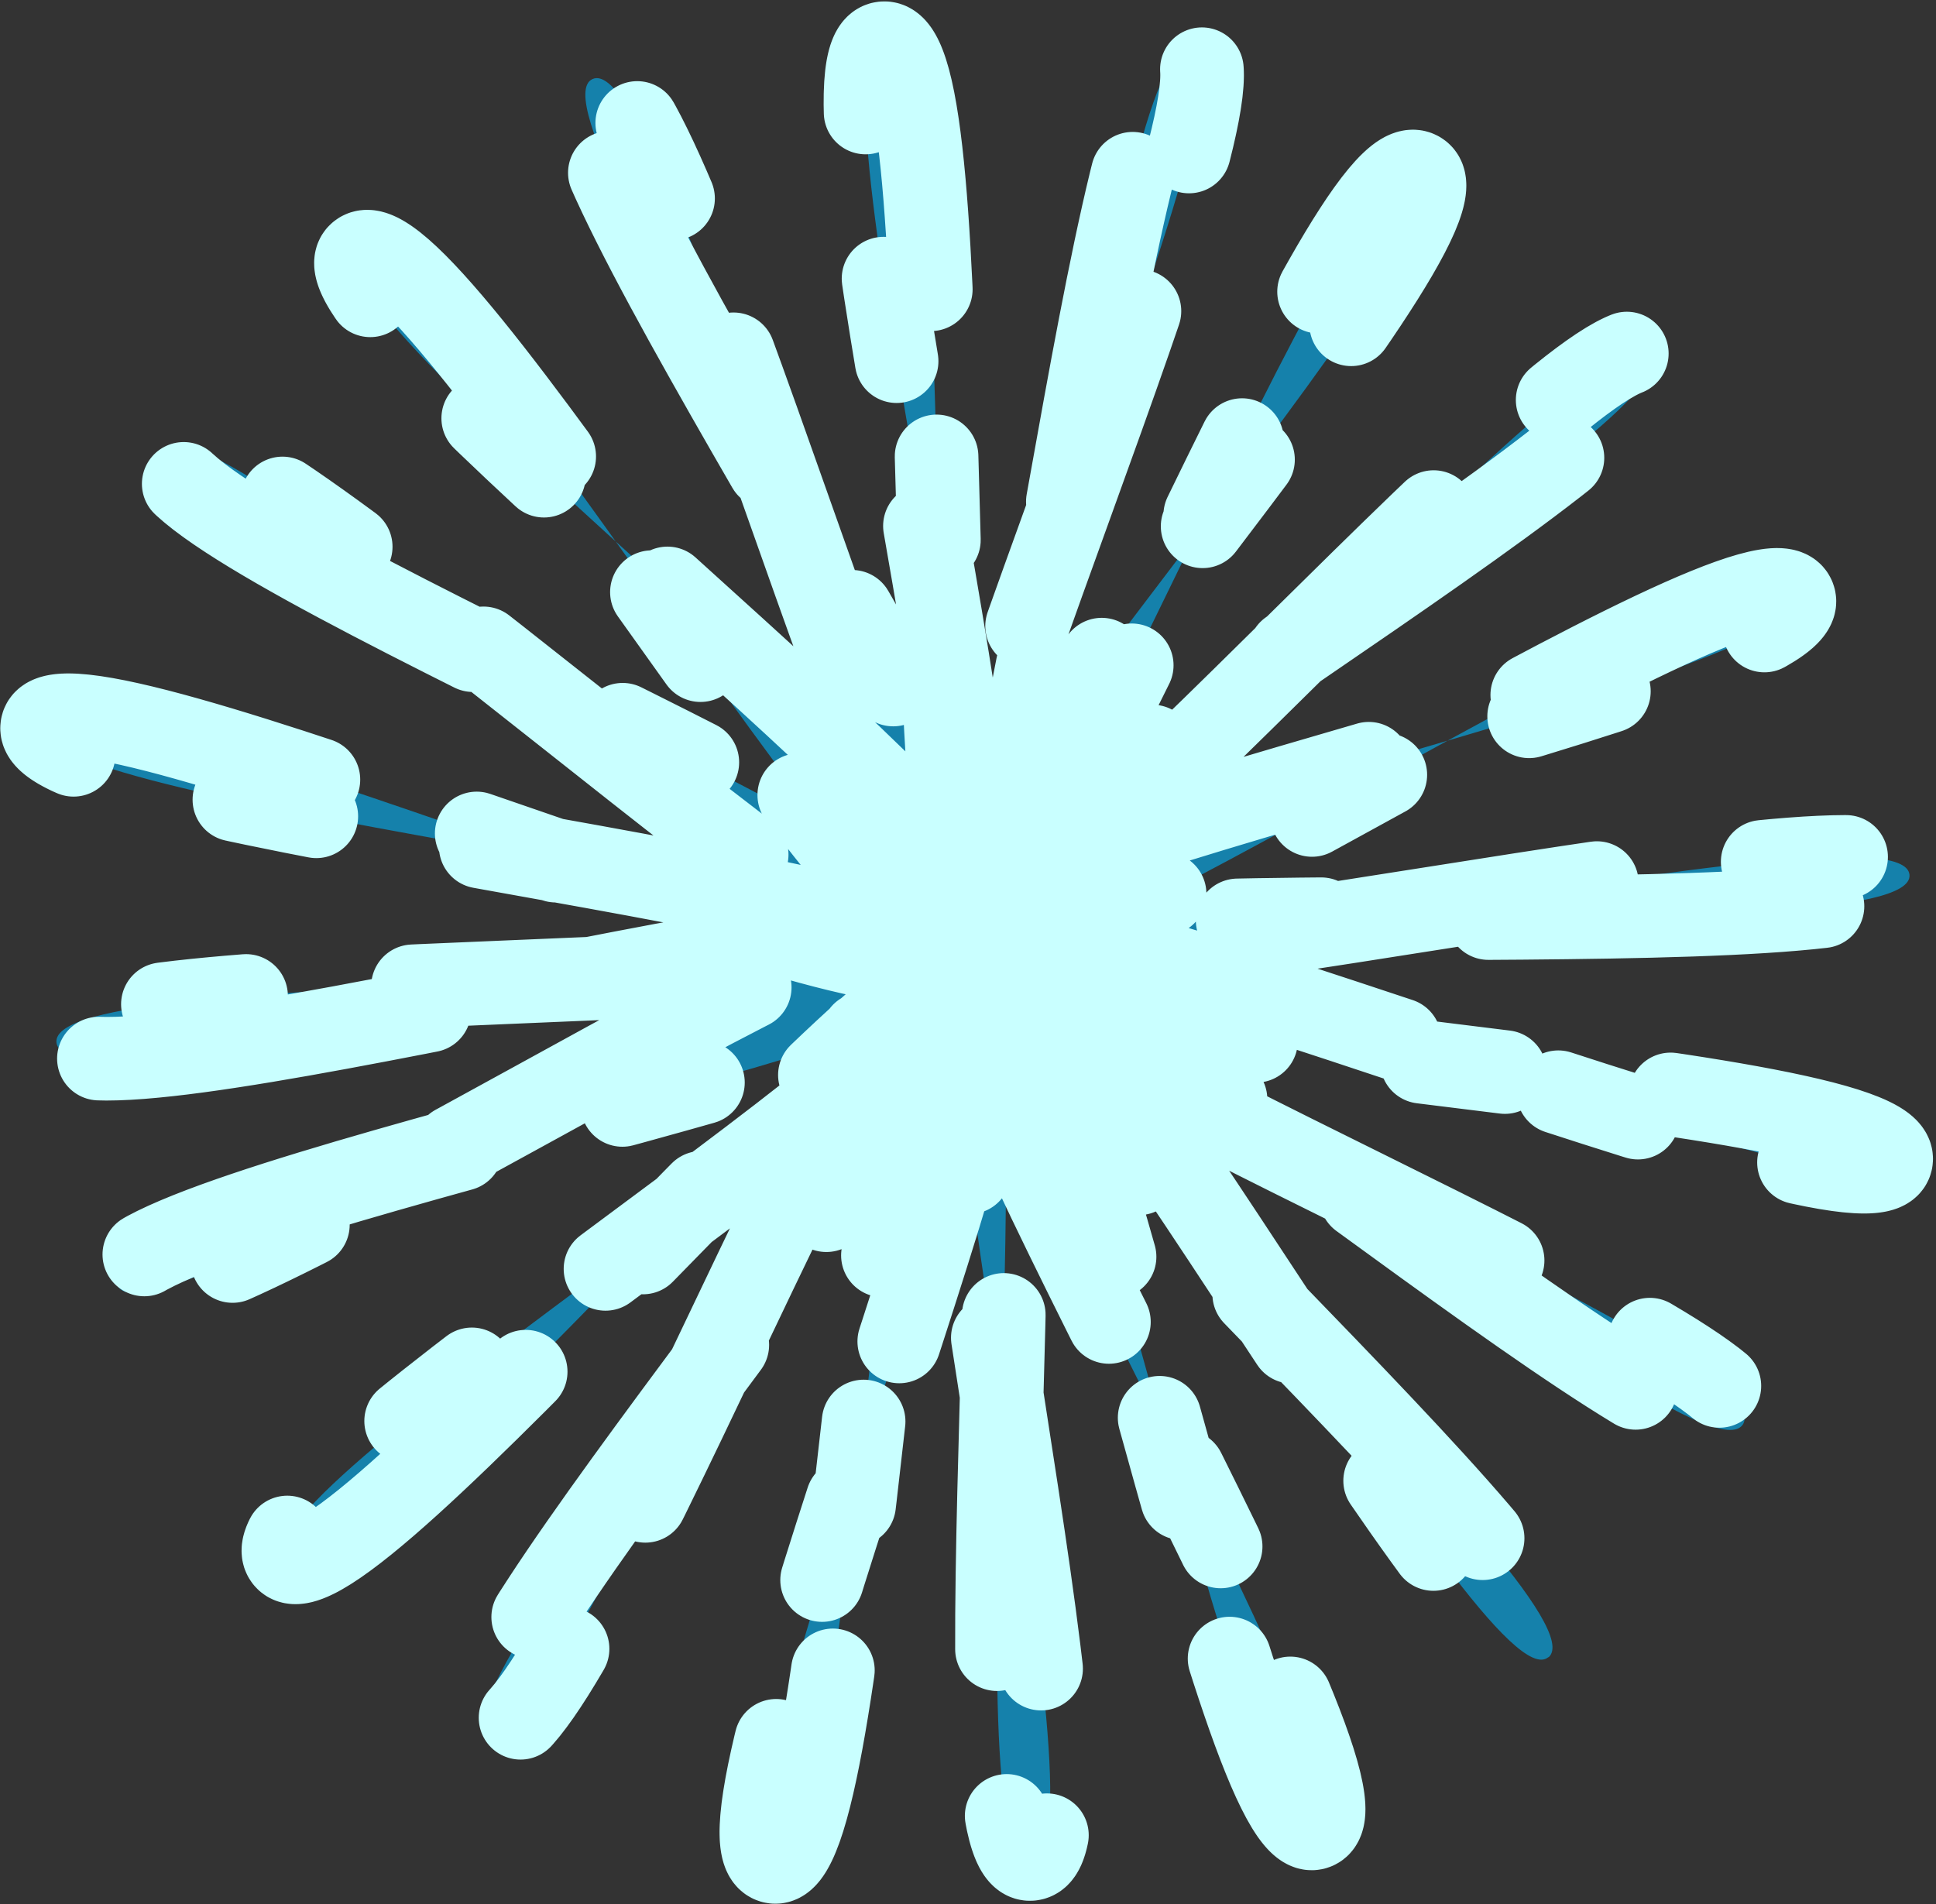 <?xml version="1.0" encoding="UTF-8" standalone="no"?>
<!-- Created with Inkscape (http://www.inkscape.org/) -->

<svg
   xmlns:dc="http://purl.org/dc/elements/1.1/"
   xmlns:cc="http://creativecommons.org/ns#"
   xmlns:rdf="http://www.w3.org/1999/02/22-rdf-syntax-ns#"
   xmlns:svg="http://www.w3.org/2000/svg"
   xmlns="http://www.w3.org/2000/svg"
   xmlns:sodipodi="http://sodipodi.sourceforge.net/DTD/sodipodi-0.dtd"
   xmlns:inkscape="http://www.inkscape.org/namespaces/inkscape"
   width="15.4mm"
   height="15.15mm"
   viewBox="0 0 15.4 15.15"
   version="1.1"
   id="svg8"
   inkscape:version="0.92.4 (5da689c313, 2019-01-14)"
   sodipodi:docname="spark.svg"
   inkscape:export-filename="D:\Programowanie\RiC_Magic\Assets\Graphics\spark.png"
   inkscape:export-xdpi="384"
   inkscape:export-ydpi="384">
  <rect x="0" y="0" width="15.4" height="15.15" fill="#333333" stroke="none"/>
  <defs
     id="defs2">
    <marker
       inkscape:stockid="DotM"
       orient="auto"
       refY="0"
       refX="0"
       id="DotM"
       style="overflow:visible"
       inkscape:isstock="true">
      <path
         id="path894"
         d="m -2.5,-1 c 0,2.76 -2.24,5 -5,5 -2.76,0 -5,-2.24 -5,-5 0,-2.76 2.24,-5 5,-5 2.76,0 5,2.24 5,5 z"
         style="fill:#00b8ff;fill-opacity:1;fill-rule:evenodd;stroke:#c9ffff;stroke-width:1pt;stroke-opacity:0.733"
         transform="matrix(0.4,0,0,0.4,2.96,0.4)"
         inkscape:connector-curvature="0" />
    </marker>
  </defs>
  <sodipodi:namedview
     id="base"
     pagecolor="#ffffff"
     bordercolor="#666666"
     borderopacity="1.0"
     inkscape:pageopacity="0.0"
     inkscape:pageshadow="2"
     inkscape:zoom="15.839192"
     inkscape:cx="-13.364424"
     inkscape:cy="30.067313"
     inkscape:document-units="mm"
     inkscape:current-layer="layer1"
     showgrid="false"
     inkscape:window-width="3840"
     inkscape:window-height="2004"
     inkscape:window-x="-16"
     inkscape:window-y="-16"
     inkscape:window-maximized="1" />
  <g
     inkscape:label="Layer 1"
     inkscape:groupmode="layer"
     id="layer1"
     transform="translate(0,-281.85)">
    <path
       sodipodi:type="star"
       style="fill:#00b8ff;fill-opacity:0.588;fill-rule:nonzero;stroke:#c9ffff;stroke-width:0.665;stroke-linecap:round;stroke-linejoin:round;stroke-miterlimit:0.9;stroke-dasharray:2.66, 1.33, 0.665, 1.33;stroke-dashoffset:4.855;stroke-opacity:1;paint-order:stroke fill markers"
       id="path826"
       sodipodi:sides="20"
       sodipodi:cx="8.1183119"
       sodipodi:cy="288.68121"
       sodipodi:r1="7.3762312"
       sodipodi:r2="0.073762313"
       sodipodi:arg1="0.85430974"
       sodipodi:arg2="1.0113894"
       inkscape:flatsided="false"
       inkscape:rounded="-0.09"
       inkscape:randomized="0.03"
       d="m 12.762,294.317 c 0.492,-0.43 -4.987,-5.159 -4.418,-5.492 0.57,-0.333 1.968,7.118 2.567,6.846 0.599,-0.272 -3.357,-6.718 -2.719,-6.863 0.639,-0.145 -0.211,7.177 0.453,7.113 0.663,-0.064 -1.082,-7.054 -0.43,-7.013 0.652,0.041 -2.257,6.866 -1.624,7.034 0.633,0.168 0.836,-7.352 1.448,-7.091 0.612,0.261 -4.268,5.749 -3.699,6.071 0.569,0.322 3.101,-6.498 3.621,-6.092 0.52,0.406 -5.658,4.184 -5.243,4.699 0.416,0.515 5.14,-5.244 5.487,-4.693 0.348,0.55 -7.083,1.922 -6.825,2.522 0.258,0.6 6.371,-3.492 6.554,-2.869 0.183,0.624 -7.1,0.285 -7.041,0.936 0.059,0.65 7.052,-1.383 6.991,-0.735 -0.061,0.648 -6.988,-2.421 -7.104,-1.779 -0.117,0.642 7.514,1.349 7.276,1.961 -0.238,0.612 -5.937,-4.716 -6.274,-4.143 -0.336,0.573 6.534,3.255 6.129,3.776 -0.404,0.521 -4.097,-5.77 -4.605,-5.351 -0.508,0.419 5.461,4.964 4.901,5.289 -0.56,0.325 -2.448,-6.954 -3.05,-6.682 -0.602,0.272 3.788,6.58 3.154,6.742 -0.634,0.163 -0.178,-7.084 -0.84,-7.027 -0.663,0.058 1.235,7.133 0.574,7.116 -0.66,-0.017 2.517,-6.924 1.875,-7.066 -0.642,-0.142 -1.297,7.168 -1.898,6.922 -0.601,-0.246 4.283,-5.61 3.706,-5.94 -0.577,-0.33 -3.112,6.365 -3.627,5.962 -0.516,-0.403 5.882,-4.007 5.472,-4.518 -0.409,-0.511 -5.145,5.069 -5.495,4.524 -0.35,-0.545 6.893,-1.995 6.633,-2.592 -0.26,-0.597 -6.424,3.519 -6.585,2.889 -0.161,-0.631 7.571,-0.033 7.507,-0.682 -0.063,-0.65 -7.504,1.182 -7.457,0.52 0.046,-0.662 7.188,2.391 7.31,1.755 0.122,-0.636 -7.521,-0.935 -7.26,-1.533 0.262,-0.598 5.731,4.179 6.082,3.631 0.351,-0.548 -6.371,-3.161 -5.937,-3.657 0.434,-0.496 3.897,5.938 4.39,5.508 z"
       inkscape:transform-center-y="-3.5615884e-06"
       transform="translate(-0.444,0.718)" />
  </g>
</svg>
